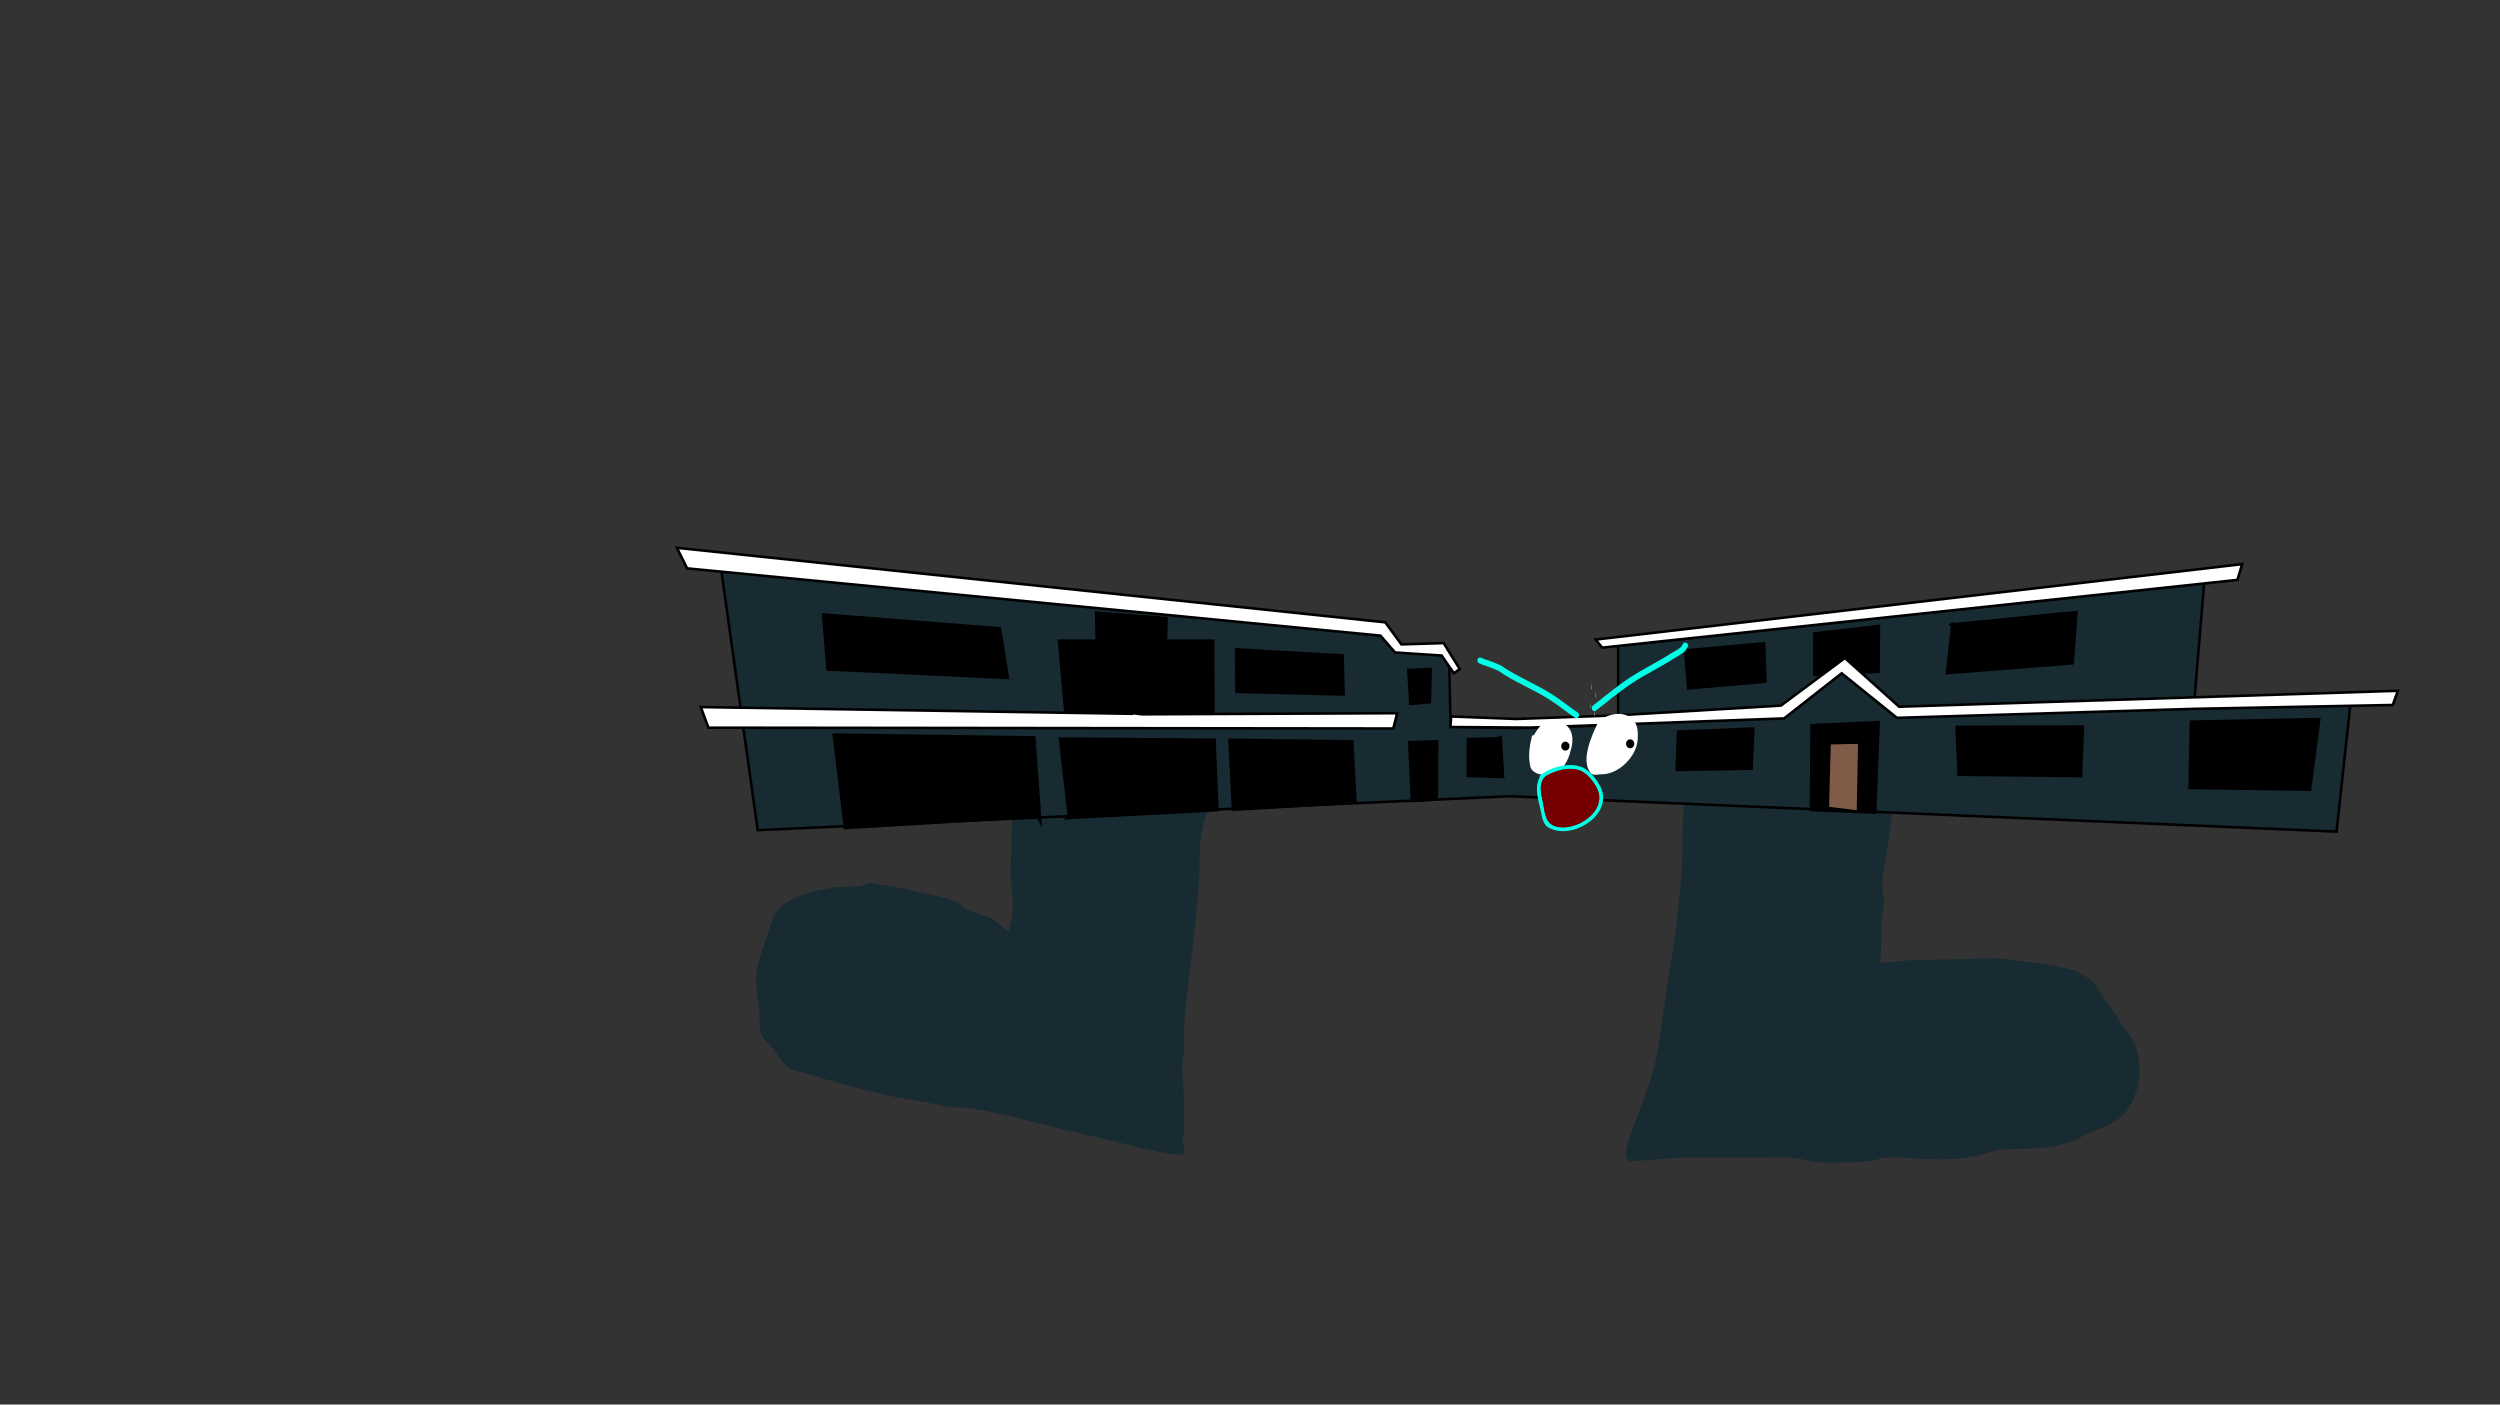 <svg version="1.1" xmlns="http://www.w3.org/2000/svg" xmlns:xlink="http://www.w3.org/1999/xlink" width="959.459" height="539.039" viewBox="0,0,959.459,539.039"><rect x="0" y="0" width="959.459" height="539.039" fill="#333333" stroke="none"/><g transform="translate(159.73,89.52)"><g data-paper-data="{&quot;isPaintingLayer&quot;:true}" stroke-linejoin="miter" stroke-miterlimit="10" stroke-dasharray="" stroke-dashoffset="0" style="mix-blend-mode: normal"><path d="M568.368,204.406c-0.381,2.711 -0.845,5.426 -1.048,8.037c-0.71,9.151 -1.811,18.202 -3.21,27.393c-0.454,2.984 -1.246,6.123 -1.387,9.092c-0.143,3.023 0.695,5.956 0.587,8.975c-0.107,2.987 -1.325,6.086 -1.001,9.019c0.329,3.09 -0.192,5.997 -0.148,9.088c0.007,0.484 -0.426,3.331 -0.249,3.569c0.294,0.396 3.118,0.18 3.632,0.134c3.887,-0.348 7.844,-0.821 11.703,-0.863c10.134,-0.108 20.267,-0.447 30.393,-0.6c10.059,1.223 19.73,2.291 29.346,4.766c1.811,1.181 4.145,2.2 5.727,3.598c1.574,1.39 2.644,3.517 3.826,5.196c2.665,3.786 5.372,7.554 7.853,11.452c1.556,2.444 3.638,4.829 4.888,7.426c2.388,4.962 2.761,12.537 1.022,18.183c-1.224,3.957 -3.083,8.16 -6.869,11.01c-4.825,3.633 -11.346,4.483 -16.136,8.072c-2.898,0.824 -5.91,1.866 -8.846,2.435c-7.133,1.382 -14.622,0.829 -21.759,1.336c-10.049,4.067 -20.107,3.978 -30.314,3.487c-4.099,-0.197 -8.61,-0.89 -12.795,-0.408c-1.422,0.164 -2.873,0.802 -4.296,1.035c-4.358,0.712 -8.901,0.782 -13.207,0.783c-2.39,0.001 -4.95,0.213 -7.293,-0.004c-3.744,-0.346 -7.288,-1.539 -11.06,-1.824c-3.729,-0.281 -7.707,-0 -11.494,-0.001c-10.109,-0.003 -20.218,-0.006 -30.327,-0.009c-5.359,-0.002 -10.611,0.898 -15.93,1.124c-0.999,0.042 -4.03,0.473 -4.768,-0.032c-2.437,-1.669 0.06,-7.304 0.782,-9.558c2.916,-9.099 7.031,-17.746 9.186,-26.946c2.127,-9.078 3.074,-18.303 4.459,-27.404c1.39,-9.132 3.067,-18.308 4.064,-27.433c0.994,-9.099 2.174,-18.205 2.174,-27.233c0.001,-9.052 0.612,-18.271 1.433,-27.395c0.819,-9.109 1.411,-18.209 2.061,-27.297c0.227,-3.178 -0.012,-5.783 -0.359,-8.848c-0.114,-1.009 -0.795,-3.309 -0.025,-4.299c1.478,-1.903 3.197,-0.691 4.813,-0.538c3.716,0.352 7.67,0.248 11.439,0.444c10.094,0.524 19.885,2.16 29.193,4.849c3.495,1.009 7.321,1.77 10.64,3.095c2.087,0.834 3.826,2.235 5.908,3.075c3.223,1.3 6.983,2.155 10.485,2.88c2.031,0.199 7.769,-0.575 8.833,1.089c0.689,1.077 -0.854,2.97 -0.435,4.005c0.138,0.341 0.682,0.393 0.914,0.682c1.101,1.373 2.36,4.121 2.815,5.82c0.657,2.456 -0.138,5.451 -0.512,8.024c-0.021,0.146 -0.365,2.57 -0.418,2.68c-1.81,3.735 -3.795,1.147 -4.292,-1.161zM568.701,201.769c0.103,-0.289 0.163,-0.567 0.081,-0.813c-0.025,0.27 -0.052,0.541 -0.081,0.813z" fill="#192b32" fill-rule="nonzero" stroke="none" stroke-width="0.5" stroke-linecap="butt"/><path d="M305.557,214.189c-0.38,1.906 -0.826,3.793 -1.309,5.644c-0.978,3.757 -2.465,7.689 -3.007,11.528c-0.885,6.275 -0.368,12.958 -0.876,19.302c-0.844,10.519 -1.996,20.827 -3.283,31.313c-1.26,10.266 -2.976,20.828 -2.241,31.164c-1.519,5.989 -0.496,11.445 -0.207,17.511c0.213,4.481 -0.336,9.035 0.261,13.484c-0.069,1.375 -0.86,2.912 -0.82,4.214c0.03,0.982 0.546,1.913 0.547,2.895c0.001,0.692 0.374,1.578 -0.109,2.072c-0.536,0.548 -4.346,0.124 -5.139,0.01c-5.752,-0.832 -11.906,-2.35 -17.536,-3.812c-10.141,-2.634 -20.38,-4.657 -30.543,-7.304c-10.114,-2.634 -20.135,-5.051 -30.451,-6.668c-5.824,0.196 -10.646,-1.092 -16.323,-2.185c-4.908,-0.945 -9.897,-1.623 -14.773,-2.7c-10.259,-2.268 -20.375,-5.299 -30.436,-8.301c-1.672,-0.499 -4.339,-0.788 -5.784,-1.757c-3.001,-2.015 -5.606,-6.499 -7.967,-9.255c-0.856,-0.999 -2.545,-2.413 -3.049,-3.616c-1.02,-2.433 -0.6,-6.55 -0.828,-9.193c-0.374,-4.342 -1.468,-9.227 -1.159,-13.568c0.415,-5.836 3.041,-11.986 4.81,-17.514c0.9,-2.811 1.845,-6.238 4.001,-8.38c5.202,-5.168 14.311,-6.925 21.215,-8.038c3.315,-0.534 7.018,0.099 10.223,-0.577c1.144,-0.242 1.609,-0.995 2.827,-1.145c1.345,-0.165 3.303,0.453 4.653,0.649c4.546,0.66 8.851,1.436 13.305,2.594c5.024,1.308 11.312,1.943 15.984,4.176c1.342,0.641 2.319,2.009 3.637,2.685c2.853,1.462 6.604,2.433 9.681,3.367c1.664,1.224 3.209,2.579 4.754,3.95c0.49,0.435 1.048,1.464 1.61,1.127c0.401,-0.24 0.898,-3.312 1.041,-3.795c1.533,-5.204 0.027,-12.31 -0.22,-17.718c0.475,-10.535 0.506,-20.885 0.813,-31.413c0.216,-7.426 -0.306,-14.898 -0.526,-22.324c-0.06,-2.011 -0.821,-3.723 -1.169,-5.683c-0.123,-0.695 -0.682,-1.546 -0.248,-2.103c0.434,-0.557 1.4,-0.181 2.1,-0.272c3.461,0.055 7.021,1.608 10.338,2.581c6.717,1.971 13.437,3.929 20.156,5.891c5.787,1.69 11.567,2.862 17.45,4.116c4.204,0.897 8.772,2.278 13.068,2.306c5.437,0.246 10.331,2.07 15.281,3.854c0.043,-3.54 -0.414,-6.83 0.484,-10.279c0,0 0.189,-0.726 0.915,-0.537c0.726,0.189 0.537,0.915 0.537,0.915c-0.886,3.404 -0.369,6.687 -0.441,10.208c-0.002,0.076 -0.003,0.152 -0.005,0.228c1.981,0.702 3.98,1.372 6.036,1.907l1.344,0.35c0.401,0.104 0.641,0.514 0.537,0.915c-0.075,0.29 -0.31,0.496 -0.586,0.548l-1.356,0.287l-0.07,-0.328c-0.368,0.123 -0.721,0.276 -1.033,0.504c-2.166,1.583 -3.758,4.47 -6.064,6.112zM311.251,206.865c-1.527,-0.44 -3.027,-0.947 -4.517,-1.476c-0.121,2.106 -0.375,4.219 -0.722,6.317c1.554,-1.644 3.486,-4.032 5.239,-4.842z" fill="#192b32" fill-rule="nonzero" stroke="none" stroke-width="0.5" stroke-linecap="butt"/><path d="M-159.73,449.52v-539.039h959.459v539.039z" fill="none" fill-rule="nonzero" stroke="#f00000" stroke-width="0" stroke-linecap="butt"/><g><g stroke-width="1"><path d="M131.058,229.073l-14.058,-100.379l253.389,25.638l5.098,6.257l18.692,1.221l2.317,4.922l0.463,22.586l26.185,0.61l38.157,-1.221v-30.369l224.887,-24.036l-4.017,48.072l60.093,-1.221l-5.252,48.492l-317.421,-13.582z" fill="#192b32" fill-rule="nonzero" stroke="#000000" stroke-linecap="round"/><path d="M164.58,228.272l-4.325,-35.863l76.932,1.068l2.317,32.201l-0.927,-1.831z" fill="#000000" fill-rule="nonzero" stroke="#000000" stroke-linecap="round"/><path d="M250.472,223.541l-3.399,-29.606l59.321,0.458l1.081,27.012l-57.776,3.052z" fill="#000000" fill-rule="nonzero" stroke="#000000" stroke-linecap="round"/><path d="M313.501,221.252l-1.39,-26.859l47.117,0.61l1.236,23.502z" fill="#000000" fill-rule="nonzero" stroke="#000000" stroke-linecap="round"/><path d="M314.684,159.708l40.846,2.343l0.395,14.969l-41.109,-1.041z" fill="#000000" fill-rule="nonzero" stroke="#000000" stroke-linecap="round"/><path d="M227.063,170.642l-69.175,-3.254l-1.713,-21.087l67.857,5.337z" fill="#000000" fill-rule="nonzero" stroke="#000000" stroke-linecap="round"/><path d="M486.994,160.098l30.305,-2.733l0.527,14.709l-29.646,2.603z" fill="#000000" fill-rule="nonzero" stroke="#000000" stroke-linecap="round"/><path d="M536.586,153.586l24.771,-2.864l-0.132,17.572l-24.639,1.171z" fill="#000000" fill-rule="nonzero" stroke="#000000" stroke-linecap="round"/><path d="M588.681,150.206l48.488,-4.816l-1.449,19.655l-48.225,3.775l2.108,-19.004" fill="#000000" fill-rule="nonzero" stroke="#000000" stroke-linecap="round"/><path d="M591.184,189.45l48.488,-0.13l-0.791,19.004l-46.907,-0.521z" fill="#000000" fill-rule="nonzero" stroke="#000000" stroke-linecap="round"/><path d="M535.285,221.34l0.264,-32.541l25.693,-1.171l-1.318,34.754z" fill="#000000" fill-rule="nonzero" stroke="#000000" stroke-linecap="round"/><path d="M541.741,220.559l0.659,-24.861l11.463,-0.26l-0.527,26.553z" fill="#805b47" fill-rule="nonzero" stroke="#000000" stroke-linecap="round"/><path d="M512.49,205.46l-28.724,0.521l0.527,-14.709l28.856,-1.171z" fill="#000000" fill-rule="nonzero" stroke="#000000" stroke-linecap="round"/><path d="M416.177,193.42l0.946,15.267l-13.499,-0.436v-14.083l11.417,-0.374z" fill="#000000" fill-rule="nonzero" stroke="#000000" stroke-linecap="round"/><path d="M382.146,217.894l-1.009,-22.558l10.66,-0.374l-0.126,22.308z" fill="#000000" fill-rule="nonzero" stroke="#000000" stroke-linecap="round"/><path d="M381.578,180.646l-0.82,-13.024l8.579,-0.374l-0.315,12.712z" fill="#000000" fill-rule="nonzero" stroke="#000000" stroke-linecap="round"/><path d="M681.135,187.456l49.232,-1.006l-3.565,27.085l-46.176,-0.671z" fill="#000000" fill-rule="nonzero" stroke="#000000" stroke-linecap="round"/><path d="M698.96,133.035l-243.825,25.995l-2.462,-3.103l248.111,-28.95z" fill="#ffffff" fill-rule="nonzero" stroke="#000000" stroke-linecap="round"/><path d="M375.673,160.895l-5.602,-6.457l-266.106,-25.827l-3.905,-7.882l271.849,28.594l6.196,8.469l16.213,-0.503l6.196,9.979l-2.292,1.593l-4.669,-6.792z" fill="#ffffff" fill-rule="nonzero" stroke="#000000" stroke-linecap="round"/><path d="M249.198,184.458l-2.462,-28.091h59.121l0.085,29.265z" fill="#000000" fill-rule="nonzero" stroke="#000000" stroke-linecap="round"/><path d="M261.187,156.095l-0.255,-10.482l27.035,2.096l-0.255,8.826z" fill="#000000" fill-rule="nonzero" stroke="#000000" stroke-linecap="round"/><path d="M568.287,185.981l-21.225,-17.095l-22.064,17.309l-97.637,3.526l-30.473,-0.214l0.324,-4.06l24.984,0.962l38.611,-1.389l62.946,-3.74l24.551,-18.27l20.82,18.698l191.407,-6.117l-1.947,5.449l-76.882,1.496z" fill="#ffffff" fill-rule="nonzero" stroke="#000000" stroke-linecap="round"/><path d="M273.403,183.978l5.164,0.641l97.934,-0.427l-1.514,5.876l-262.843,-0.321l-2.92,-7.906l164.693,2.564z" fill="#ffffff" fill-rule="nonzero" stroke="#000000" stroke-linecap="round"/><path d="M464.663,159.782l1.934,2.434z" data-paper-data="{&quot;index&quot;:null}" fill="#535453" fill-rule="evenodd" stroke="none" stroke-linecap="butt"/><path d="M450.646,179.774l0.119,2.555l-0.356,-0.511z" data-paper-data="{&quot;index&quot;:null}" fill="#848484" fill-rule="evenodd" stroke="none" stroke-linecap="butt"/><path d="M450.181,162.413l-0.881,-0.45z" data-paper-data="{&quot;index&quot;:null}" fill="#00fffe" fill-rule="evenodd" stroke="none" stroke-linecap="butt" opacity="0.004"/><path d="M454.477,171.873l-1.432,-1.802z" data-paper-data="{&quot;index&quot;:null}" fill="#535453" fill-rule="evenodd" stroke="none" stroke-linecap="butt"/><path d="M467.289,154.578l-1.962,-2.499z" data-paper-data="{&quot;index&quot;:null}" fill="#535453" fill-rule="evenodd" stroke="none" stroke-linecap="butt"/><path d="M451.108,172.606l0.12,2.624l-0.361,-0.525z" data-paper-data="{&quot;index&quot;:null}" fill="#848484" fill-rule="evenodd" stroke="none" stroke-linecap="butt"/><path d="M450.637,154.78l-0.894,-0.463z" data-paper-data="{&quot;index&quot;:null}" fill="#00fffe" fill-rule="evenodd" stroke="none" stroke-linecap="butt" opacity="0.004"/><path d="M453.542,162.643l1.453,1.85z" data-paper-data="{&quot;index&quot;:null}" fill="#535453" fill-rule="evenodd" stroke="none" stroke-linecap="butt"/></g><path d="M466.26,162.906l1.934,2.434z" data-paper-data="{&quot;index&quot;:null}" fill="#535453" fill-rule="evenodd" stroke="none" stroke-width="1" stroke-linecap="butt"/><path d="M452.242,182.898l0.119,2.555l-0.356,-0.511z" data-paper-data="{&quot;index&quot;:null}" fill="#848484" fill-rule="evenodd" stroke="none" stroke-width="1" stroke-linecap="butt"/><path d="M451.778,165.537l-0.881,-0.45z" data-paper-data="{&quot;index&quot;:null}" fill="#00fffe" fill-rule="evenodd" stroke="none" stroke-width="1" stroke-linecap="butt" opacity="0.004"/><path d="M454.642,173.195l1.432,1.802z" data-paper-data="{&quot;index&quot;:null}" fill="#535453" fill-rule="evenodd" stroke="none" stroke-width="1" stroke-linecap="butt"/><path d="M466.924,155.203l1.962,2.499z" data-paper-data="{&quot;index&quot;:null}" fill="#535453" fill-rule="evenodd" stroke="none" stroke-width="1" stroke-linecap="butt"/><path d="M452.705,175.73l0.12,2.624l-0.361,-0.525z" data-paper-data="{&quot;index&quot;:null}" fill="#848484" fill-rule="evenodd" stroke="none" stroke-width="1" stroke-linecap="butt"/><path d="M451.34,157.441l0.894,0.463z" data-paper-data="{&quot;index&quot;:null}" fill="#00fffe" fill-rule="evenodd" stroke="none" stroke-width="1" stroke-linecap="butt" opacity="0.004"/><path d="M455.139,165.767l1.453,1.85z" data-paper-data="{&quot;index&quot;:null}" fill="#535453" fill-rule="evenodd" stroke="none" stroke-width="1" stroke-linecap="butt"/><path d="M453.546,187.748c3.367,-3.672 11.403,-5.158 14.399,0.29c0.946,1.72 0.961,4.052 0.863,5.981c-0.298,6.953 -7.492,13.619 -13.699,13.61c-1.522,-0.002 -3.525,0.762 -4.545,-0.699c-3.662,-4.977 0.633,-14.116 2.945,-19.146c0.024,-0.022 0.037,-0.036 0.037,-0.036z" data-paper-data="{&quot;noHover&quot;:false,&quot;origItem&quot;:[&quot;Path&quot;,{&quot;applyMatrix&quot;:true,&quot;segments&quot;:[[[255.50867,205.08052],[0.02285,-0.01907],[-2.19191,4.3791]],[[252.7195,221.6694],[-3.47247,-4.33278],[0.96706,1.27115]],[[257.01356,222.26875],[-1.44311,-0.00198],[5.88486,0.00809]],[[269.93576,210.47726],[-0.28211,6.05302],[0.09266,-1.67928]],[[269.12833,205.29247],[0.89673,1.49702],[-2.84068,-4.74227]],[[255.54389,205.04908],[3.192,-3.19649],[0,0]]],&quot;closed&quot;:true}],&quot;index&quot;:null}" fill="#ffffff" fill-rule="nonzero" stroke="none" stroke-width="0.5" stroke-linecap="butt"/><path d="M429.112,192.366c0.851,-1.396 2.042,-3.461 3.502,-4.156c1.1,-0.523 2.637,-0.22 3.797,-0.22c1.015,0 2.871,-0.376 3.832,0.097c3.724,1.832 4.112,6.549 2.842,10.338c-0.956,4.167 -3.156,8.049 -7.146,9.238c-2.557,0.762 -8.002,0.101 -8.423,-3.378c-0.848,-3.706 -0.173,-7.792 0.741,-11.546c0.52,0.175 0.856,-0.373 0.856,-0.373z" data-paper-data="{&quot;noHover&quot;:false,&quot;origItem&quot;:[&quot;Path&quot;,{&quot;applyMatrix&quot;:true,&quot;segments&quot;:[[[231.57875,209.38061],[0.49346,0.15224],[-0.86692,3.26764]],[[230.87457,219.37457],[-0.8037,-3.22609],[0.39916,3.02799]],[[238.81763,222.29479],[-2.42398,0.66336],[3.78305,-1.03529]],[[245.5463,214.29958],[-0.90606,3.62749],[1.20483,-3.29832]],[[242.87835,205.34716],[3.53097,1.59522],[-0.91094,-0.41154]],[[239.26356,205.26875],[0.96243,0],[-1.09948,0]],[[235.68446,205.45791],[1.04272,-0.45552],[-1.38513,0.6051]],[[232.3876,209.05977],[0.80727,-1.21517],[0,0]]],&quot;closed&quot;:true}],&quot;index&quot;:null}" fill="#ffffff" fill-rule="nonzero" stroke="none" stroke-width="0.5" stroke-linecap="butt"/><path d="M439.452,196.824c0,-0.952 0.708,-1.723 1.582,-1.723c0.874,0 1.582,0.771 1.582,1.723c0,0.952 -0.708,1.723 -1.582,1.723c-0.874,0 -1.582,-0.771 -1.582,-1.723z" data-paper-data="{&quot;index&quot;:null}" fill="#000000" fill-rule="nonzero" stroke="none" stroke-width="0.5" stroke-linecap="butt"/><path d="M464.318,195.936c0,-0.952 0.708,-1.723 1.582,-1.723c0.874,0 1.582,0.771 1.582,1.723c0,0.952 -0.708,1.723 -1.582,1.723c-0.874,0 -1.582,-0.771 -1.582,-1.723z" data-paper-data="{&quot;index&quot;:null}" fill="#000000" fill-rule="nonzero" stroke="none" stroke-width="0.5" stroke-linecap="butt"/><path d="M407.342,163.551c0.387,-1.069 1.368,-0.647 1.368,-0.647l1.357,0.585c2.127,0.604 4.077,1.451 6.119,2.332c6.529,4.511 13.787,7.209 20.382,11.536c3.132,2.055 6.09,4.502 9.223,6.601c0,0 0.898,0.602 0.345,1.58c-0.553,0.978 -1.451,0.376 -1.451,0.376c-3.134,-2.101 -6.099,-4.559 -9.235,-6.609c-6.553,-4.285 -13.767,-6.908 -20.224,-11.438c-1.943,-0.828 -3.792,-1.621 -5.814,-2.195l-1.476,-0.632c0,0 -0.981,-0.421 -0.594,-1.49z" data-paper-data="{&quot;index&quot;:null}" fill="#00ffe6" fill-rule="nonzero" stroke="none" stroke-width="0.5" stroke-linecap="butt"/><path d="M487.616,157.273c0.878,0.637 0.293,1.593 0.293,1.593l-0.879,1.417c-1.336,1.251 -2.824,1.938 -4.329,2.91c-5.111,3.294 -10.585,5.909 -15.69,9.228c-4.934,3.208 -9.504,7.09 -14.172,10.722c0,0 -0.858,0.668 -1.471,-0.267c-0.613,-0.935 0.245,-1.602 0.245,-1.602c4.712,-3.665 9.326,-7.577 14.305,-10.817c5.11,-3.325 10.593,-5.938 15.708,-9.24c1.283,-0.826 2.692,-1.404 3.825,-2.457l0.703,-1.168c0,0 0.585,-0.956 1.463,-0.319z" data-paper-data="{&quot;index&quot;:null}" fill="#00ffe6" fill-rule="nonzero" stroke="none" stroke-width="0.5" stroke-linecap="butt"/><path d="M431.129,208.934c-0.184,-0.459 0.232,-0.816 0.232,-0.816c3.82,-3.268 11.348,-5.286 16.225,-3.121c2.611,1.159 5.199,4.238 6.505,6.683c6.054,10.294 -8.44,20.46 -17.896,17.144c-1.468,-0.654 -2.362,-0.87 -3.235,-2.386c-0.82,-1.423 -1.07,-3.259 -1.399,-4.837c-0.863,-4.128 -2.547,-8.772 -0.431,-12.668zM433.407,208.447c-0.082,0.223 -0.258,0.364 -0.258,0.364l-0.316,0.214c-2.042,2.906 -1.041,6.145 -0.383,9.324c0.739,3.57 0.661,7.457 4.299,9.081c8.189,2.87 21.357,-6.005 16.033,-15.018c-1.134,-2.163 -3.496,-5.023 -5.804,-6.044c-3.936,-1.742 -9.945,-0.357 -13.571,2.079z" fill="#00ffe6" fill-rule="nonzero" stroke="none" stroke-width="0.5" stroke-linecap="butt"/><path d="M446.997,206.322c2.308,1.021 4.697,3.908 5.831,6.07c5.324,9.013 -7.914,17.952 -16.103,15.082c-3.638,-1.624 -3.585,-5.547 -4.323,-9.117c-0.658,-3.179 -1.649,-6.457 0.393,-9.362l0.317,-0.215c0,0 0.177,-0.142 0.259,-0.365c3.626,-2.436 9.691,-3.834 13.627,-2.092z" data-paper-data="{&quot;noHover&quot;:false,&quot;origItem&quot;:[&quot;Path&quot;,{&quot;applyMatrix&quot;:true,&quot;segments&quot;:[[[245.3847,224.46413],[3.62569,-2.43576],[-0.08198,0.22324]],[245.12715,224.82784],[[244.81099,225.04194],[0,0],[-2.04209,2.90557]],[[244.42795,234.36601],[-0.65766,-3.17916],[0.73853,3.57011]],[[248.72666,243.44713],[-3.63767,-1.62363],[8.18942,2.87032]],[[264.7594,228.42898],[5.32437,9.01339],[-1.13358,-2.16262]],[[258.9557,222.38503],[2.30762,1.02145],[-3.93563,-1.74207]]],&quot;closed&quot;:true}]}" fill="#760000" fill-rule="nonzero" stroke="none" stroke-width="0.5" stroke-linecap="butt"/></g></g></g></svg><!--rotationCenter:479.72973:269.51952-->